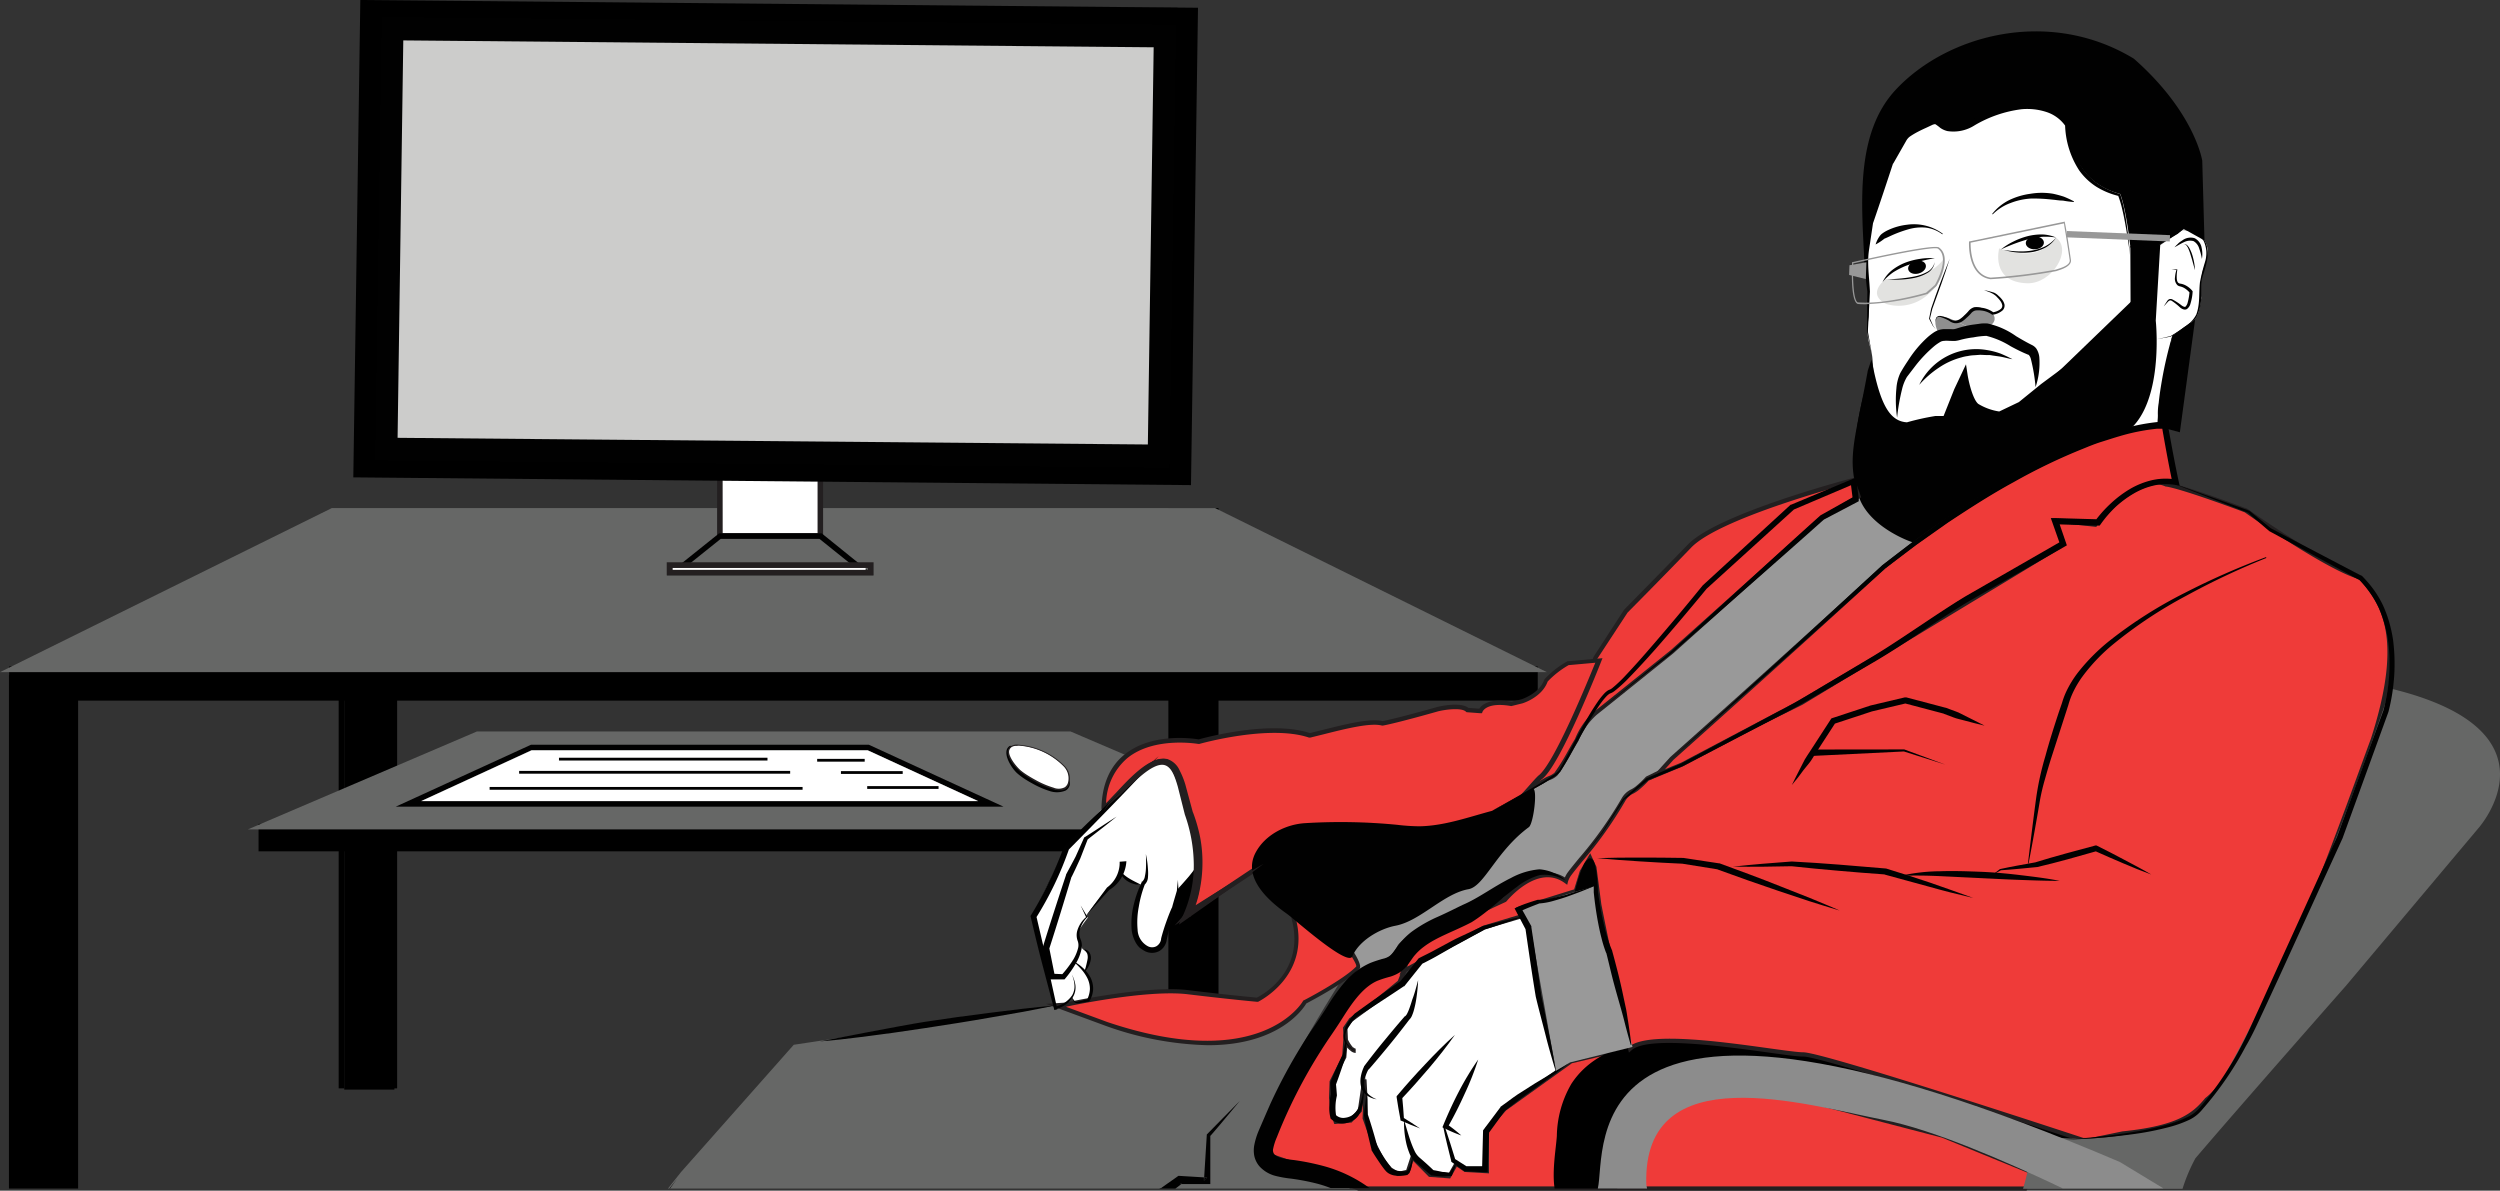 <svg xmlns="http://www.w3.org/2000/svg" viewBox="0 0 438.71 208.94"><rect x="0" y="0" width="438.71" height="208.94" fill="#333333" stroke="none"/><defs><style>.cls-1{fill:#010101;}.cls-2{fill:#fff;}.cls-3{fill:#666766;}.cls-4{fill:#231f20;}.cls-5{fill:#ef3b39;}.cls-6{fill:#cccccb;}.cls-7{fill:#8f8f8f;}.cls-8{fill:#999;}.cls-9{fill:#989898;}.cls-10{fill:#e2e2e0;}.cls-11{fill:none;}.cls-12{fill:#8c8c8c;}</style></defs><title>leo-illustration</title><g id="Layer_2" data-name="Layer 2"><g id="Layer_1-2" data-name="Layer 1"><polygon class="cls-1" points="386.09 49.52 379.24 49.52 378.65 74.82 382.53 75.86 386.09 49.52"/><polygon class="cls-2" points="93.29 131.67 73.9 140.59 171.65 140.59 152.26 131.67 93.29 131.67"/><rect x="205.03" y="89.16" width="8.8" height="88.03"/><rect x="59.43" y="90.91" width="0.98" height="100.08"/><path class="cls-2" d="M267,160.85,259.82,163l-10.52,6-3.15,3.6L239,177.51s-4,2.39-2.83,5.17a9.41,9.41,0,0,1-.15,2.73l-1.89,4.69v3.73s-.26,2.56.64,2.73a4.62,4.62,0,0,0,2-.19l1.74-1.67a53.85,53.85,0,0,0,1.17-5.76c.11,7.11.18,7.46.18,7.46l1.76,5L243,204a4.74,4.74,0,0,0,1.45,1.37,5.22,5.22,0,0,0,1.35.38,5.78,5.78,0,0,0,1.16-.21c.17-.42.94-2.69.94-2.69l3.58,3,3,.11,1.14-2,2,1.09,2.76-.16.21-6.72,3-3.8,9.5-6.48L270,175.1l-1.85-12.62Z"/><rect x="68.71" y="90.91" width="0.98" height="100.08"/><rect x="60.41" y="119.96" width="8.8" height="71.25"/><rect x="45.86" y="145.06" width="179.73" height="3.85"/><path d="M226.08,149.4H45.37v-4.82h180.7Zm-179.73-1H225.1v-2.87H46.35Z"/><polygon class="cls-3" points="45.86 145.06 225.59 145.06 187.76 128.84 83.69 128.84 45.86 145.06"/><path class="cls-3" d="M228,145.55H43.49l40.2-17.19H187.86Zm-179.73-1h175l-35.55-15.24H83.79Z"/><path class="cls-1" d="M176.11,141.56H69.44l23.74-10.87h59.29Zm-102.21-1h97.75l-19.39-8.92h-59Z"/><path class="cls-1" d="M180,136.81c.38.24.78.47,1.18.69a15.72,15.72,0,0,0,3.22,1.38,4,4,0,0,0,2.6-.15,1.54,1.54,0,0,0,.71-.93c.21-1-.7-2.1-1.5-2.91a12.46,12.46,0,0,0-7.93-3.63c-.46,0-.81-.57-1.16-.31-1.45,1.08.48,4,1.44,4.8A12,12,0,0,0,180,136.81Z"/><path class="cls-2" d="M180.48,136.33c.38.24.78.47,1.18.69a15.72,15.72,0,0,0,3.22,1.38,2.53,2.53,0,0,0,2.05-.1,1.59,1.59,0,0,0,.63-1,3.1,3.1,0,0,0-.87-2.87,12.46,12.46,0,0,0-7.93-3.63,2,2,0,0,0-1.3.22c-1.45,1.08.62,3.43,1.58,4.26A12,12,0,0,0,180.48,136.33Z"/><path class="cls-4" d="M185.94,138.69a4,4,0,0,1-1.1-.17,15.71,15.71,0,0,1-3.24-1.39c-.45-.24-.83-.47-1.18-.69a12.1,12.1,0,0,1-1.46-1.07c-.75-.65-2.17-2.21-2.12-3.43a1.28,1.28,0,0,1,.55-1,2.07,2.07,0,0,1,1.38-.25,12.54,12.54,0,0,1,8,3.67,3.2,3.2,0,0,1,.91,3,1.71,1.71,0,0,1-.68,1.09A1.85,1.85,0,0,1,185.94,138.69Zm-7.54-7.8a1.45,1.45,0,0,0-.87.21,1,1,0,0,0-.45.83c0,1,1.2,2.51,2,3.24a11.88,11.88,0,0,0,1.43,1c.35.22.73.44,1.17.68a15.48,15.48,0,0,0,3.19,1.37,2.34,2.34,0,0,0,2-.08,1.47,1.47,0,0,0,.58-.94,3,3,0,0,0-.84-2.76,12.3,12.3,0,0,0-7.85-3.6Z"/><rect x="2.09" y="117.46" width="267.28" height="5"/><path d="M269.85,122.95H1.6v-6H269.85ZM2.58,122h266.3v-4H2.58Z"/><polygon class="cls-3" points="2.09 117.46 269.36 117.46 213.11 89.65 58.34 89.65 2.09 117.46"/><path class="cls-3" d="M271.45,117.95H0L58.23,89.16h155l.1.05ZM4.18,117h263.1L213,90.13H58.46Z"/><path class="cls-5" d="M356.74,205.78l-15.82-6.48-57.3-14.94-7.92,1.88-11.63,8.33-3.14,3.56,0,7.39-3.77-.22-1.61-1.1-1.25,2.21-3.35-.25-3.09-3.11-.82,2.54-1.72.39-1.33-.78-1.5-1.8-1.51-3-1.47-4.18.1-3.2-.16-3.61-.8,5.48-1.68,1.7-2.56.22-.48-1.37-.34-2.81.06-2.78,2.25-4.49.17-2.57a7.12,7.12,0,0,0,1.06,1.21,6.31,6.31,0,0,1-1-1.54l-.08-2.07,1-1.44,4.51-3.29,4.11-3.36,1.6-4-6.57,2.74-11.27,12.49-7.67,18.78,7.94,2.74,8.82,3.45H355.4Z"/><path class="cls-4" d="M355.63,208.94l-117.25,0-8.82-3.45-8.3-2.87.15-.36,7.74-18.9,11.41-12.59,7.39-3.08-2,4.94L241.78,176l-4.47,3.26-.85,1.29.08,1.88a5.77,5.77,0,0,0,.89,1.37l-.5.54a5.82,5.82,0,0,1-.52-.51l-.15,1.76L234,190l-.06,2.7.33,2.76.37,1,2.14-.18,1.5-1.52.78-5.36.74,0L240,193l-.1,3.16,1.45,4.11,1.49,3,1.41,1.68,1.15.67,1.37-.31.95-2.92,3.41,3.44,3,.22,1.33-2.36,1.86,1.27,3.28.19,0-7.13.09-.11,3.14-3.56,11.82-8.44,8-1.9.09,0L341,198.94l16.23,6.64Zm-117-.74H355.17l1.07-2.23-15.46-6.33-57.17-14.9-7.76,1.84-11.56,8.29-3,3.4,0,7.64-4.27-.25-1.37-.93-1.17,2.07-3.72-.28-2.76-2.78-.7,2.17-2.07.47-1.55-.93-1.49-1.8-1.56-3.07-1.52-4.29.09-2.79-.23,1.57L237.17,197H237l-2.85.25-.58-1.64-.35-2.89.1-3,2.21-4.42.22-3.22-.07-1.76,1.11-1.64,4.51-3.29,4-3.28,1.24-3.07-5.68,2.37-11.17,12.38-7.5,18.36,7.57,2.62Z"/><path class="cls-5" d="M237.86,184.4a1.44,1.44,0,0,1-.69-.38A1,1,0,0,0,237.86,184.4Z"/><path class="cls-4" d="M237.84,184.77a1.41,1.41,0,0,1-.94-.49l.5-.55a1.15,1.15,0,0,0,.5.3l0,.74Z"/><rect class="cls-1" x="65.67" y="1.37" width="140.93" height="82.23"/><polygon class="cls-6" points="200.94 77.54 70.26 76.35 71.27 7.58 201.95 8.78 200.94 77.54"/><path class="cls-6" d="M201.43,78,69.77,76.83l1-69.74L202.45,8.3ZM70.76,75.86l129.71,1.19,1-67.79L71.75,8.08Z"/><rect class="cls-2" x="126.33" y="82.43" width="17.62" height="11.64"/><path class="cls-4" d="M144.44,94.56h-18.6V81.95h18.6Zm-17.62-1h16.65V82.92H126.81Z"/><polygon class="cls-2" points="93.29 131.67 73.9 140.59 171.65 140.59 152.26 131.67 93.29 131.67"/><path class="cls-2" d="M329.38,77s-.63-13.31-.85-14.55c-.41-2.37-1.19-3.25-.6-6.85a44.91,44.91,0,0,0-.21-6.51S327,40.24,330,33.78c3.1-8,3.68-9.59,4.27-10,2.22-1.17,4.93-2.52,4.93-2.52s2.18,1.27,3,1.19c2.14.1,8-2.29,8.45-3,4.22-1,8.88-2.88,12.12,1.12,1.09,4.09,1.89,8.68,4.23,9.66,2.6,2.55,5.85,3.39,6.46,4.8s2.46,18.34-1.17,22.65c-4.62,5.3-12,12.87-12,12.87s-5.42,8.68-10.84,8.5S329.49,79.23,329.38,77Z"/><path class="cls-1" d="M153.3,100.95H117l9.19-7.36h18Zm-33.56-1h30.78l-6.75-5.41H126.5Z"/><rect class="cls-1" x="85.92" y="138.1" width="54.92" height="0.49"/><rect class="cls-1" x="91.1" y="135.28" width="47.56" height="0.49"/><rect class="cls-1" x="98.09" y="132.97" width="36.59" height="0.49"/><rect class="cls-1" x="152.18" y="137.95" width="12.52" height="0.49"/><rect class="cls-1" x="147.57" y="135.32" width="10.84" height="0.49"/><path class="cls-2" d="M377.71,43.93l5.52-3.71c1,.29,3.61.55,4.19,3.52a12,12,0,0,1-.84,3.68,12.81,12.81,0,0,0-.3,4.86c-.25,1.8-.52,3.83-2.07,4.47-1.18.86-2.73,2-3,2.11-.47,2.34-3,14.68-2.57,16a56.3,56.3,0,0,1-7,1Z"/><rect class="cls-1" x="143.4" y="133.17" width="8.34" height="0.49"/><rect class="cls-2" x="118.03" y="99.16" width="33.88" height="1.3"/><path class="cls-4" d="M153.3,100.95H117V98.67H153.3ZM118,100h34.3v-.33H118Z"/><path class="cls-2" d="M204.53,133.6a4.11,4.11,0,0,0-2.81.66l-4,3.31-4.08,4.12-6.59,7.11L181.3,160.7l4,16.34s2.68-1,2.81-2.11c.26.67.64,1.72,2.82.39.44-.84,1.58-2.19-.61-4.86.68-1.53,1.47-3.15-.42-4-.19-.61-1.41-2.68-.39-3.49.53-.82,1.39-1.94,1.39-1.94l-.31-.32s3.89-5.36,5.36-6.21c.81-1,.62-1.49.62-1.49s1.7,2.06,3.68,2.26c-.58,1.13-2.6,7.91-.16,10.59a3.64,3.64,0,0,0,2.54.89,1.2,1.2,0,0,0,1.15-.49c.37-.61,1.74-5.74,1.74-5.74a11.91,11.91,0,0,0,1.11-4.46c.86-.48,3.54-3.46,3.71-4.32a39,39,0,0,0-.7-4.93c-.38-1.55-2.24-8.13-2.24-8.13S205.86,133.24,204.53,133.6Z"/><path class="cls-3" d="M221.38,204c-5.14-2.16,14-32,14-32s-3.69,2.86-15.69,8.49c-8.84,7.14-34.4-4.07-34.4-4.07l-46,6.92L119.49,205.7l-2.27,2.87h119.7C231.7,205.88,226,205,221.38,204Z"/><path class="cls-7" d="M343.57,56.53c1.45-.9,2.71-4.47,6.32-1.21.94,2.08-3.07,2.69-3.07,2.69"/><path d="M295.09,192.88c7.27-3.26,15.49-1.73,23.15-1.4,7.25.31,14.87,1.12,21.8,3.37l25.39,8.2-1.1-3.44a298.67,298.67,0,0,0-37.44-12.38,144,144,0,0,0-26.46-4.77c-8.42-.57-19.5-.19-24.67,7.72a18.75,18.75,0,0,0-2.56,9.16c-.13,2.1-.87,6.1-.39,9.23h11C285.39,201.94,288.65,195.77,295.09,192.88Z"/><path class="cls-7" d="M346.82,58l-6.69.37s-2.45-4.83,3.44-1.84"/><path class="cls-8" d="M235.75,169s7.06-12.49,21-14.17c8.69-8.81,11.66-14.2,11.66-14.2l.51-2.21a11.79,11.79,0,0,0,4.67-3.28c1.87-2.3,4.09-9.15,6.39-9.93,2.06-1.65,40.41-35,40.41-35l6.93-3.92s6.9,8,11.6,7c-4.64,3.19-20.57,17.32-20.57,17.32L290.79,136l-1.95.75-4.12,3.65-3.4,5.58-1.79,2.24-3,3.74s-2,2.42-1.76,2.88A10,10,0,0,0,269,152.9c-1.46.15-13.38,6.7-13.38,6.7s-9.91,4.78-10.42,6.49c-.87,1.53-1.95,2.27-2.55,2.3-1,.12-5.6,3.06-5.6,3.06Z"/><path class="cls-5" d="M248,165.37l16.06-7.45s5.59-7,10.72-3.29a4,4,0,0,1,.65-1.3c1.88-2.51,6.78-7.93,9.43-13,.62-1.17,1.61-1.37,2.31-1.93a15.66,15.66,0,0,0,1.88-1.77l27.06-13.33L361.45,95.9l-1.36-4.68,7.59.84s5.63-10,12.54-7c3,.46,13.87,4.55,13.87,4.55s14.32,10.13,20.18,11.82c3.28,4,8.27,9.47,2.12,28.43-5.91,16-20,56.11-29.14,63.17-2.24,2.71-4.91,4.93-14.74,6l-5.65,1.16-1.33,0s-45.64-15.07-49.06-15-26.39-4.62-30.44-1c-3.38-15-5.42-25.34-5.42-25.34l-.85-6.5-.76-1.65L277.55,153l-1.06,3.42-10,3.12.35,1.37-6.4,1.92-14.19,7.66Z"/><path class="cls-4" d="M366.94,200.46l-1.52-.05c-15.73-5.19-46.13-15-48.92-15h-.1c-1,0-3.13-.3-6.08-.71-7.93-1.1-21.2-2.94-24-.4l-.47.42-.14-.61c-3.34-14.85-5.4-25.25-5.43-25.35l-.85-6.47-.44-1-1.08,1.82-1.08,3.52-9.85,3.07.35,1.37-6.74,2-15,8.08,2.12-6.13.14-.07,16-7.41c.61-.71,5.82-6.61,10.76-3.56a4.69,4.69,0,0,1,.55-.95c.47-.63,1.13-1.44,1.9-2.38a69.28,69.28,0,0,0,7.5-10.53,3.88,3.88,0,0,1,1.75-1.63,5.22,5.22,0,0,0,.66-.42,15.57,15.57,0,0,0,1.83-1.73l.12-.09L316,123,361,95.73l-1.43-4.94,7.9.87c.89-1.45,6.29-9.76,12.83-7,3.07.49,13.46,4.4,13.9,4.56l.08,0c.14.1,14.33,10.12,20.06,11.76l.11,0,.29.36c3.39,4.13,8,9.78,2,28.51l-1.54,4.21c-6.71,18.37-19.19,52.56-27.72,59.14-2.18,2.66-4.85,5-14.93,6Zm-1.34-.77,1.28,0,5.56-1.15c9.83-1,12.4-3.24,14.53-5.83,8.42-6.5,20.86-40.56,27.54-58.86.56-1.53,1.07-2.94,1.54-4.2,5.94-18.33,1.45-23.8-1.84-27.8l-.15-.18C408.23,100,394.9,90.6,393.91,89.9c-.76-.29-10.92-4.08-13.76-4.51l-.09,0c-6.53-2.81-12,6.78-12.07,6.87l-.12.21-7.28-.8,1.28,4.42-.24.14-45.32,27.44L289.3,137a16.76,16.76,0,0,1-1.88,1.76,5.78,5.78,0,0,1-.76.48,3.17,3.17,0,0,0-1.46,1.33,70,70,0,0,1-7.58,10.65c-.76.93-1.41,1.73-1.88,2.36a3.54,3.54,0,0,0-.59,1.16l-.13.53-.44-.32c-4.79-3.47-10.16,3.16-10.21,3.22l-.13.1-15.91,7.38-1.4,4,13.36-7.21,6.13-1.84-.35-1.36,10.16-3.17,1-3.23,1.83-3.11,1.09,2.39.85,6.5c0,.08,2,10.21,5.29,24.77,3.8-2.26,16-.56,24.16.57,2.89.4,5.18.71,6,.7h0C320.07,184.68,363.11,198.87,365.6,199.69Z"/><path class="cls-5" d="M187.09,176.31s14.07-3.07,21.39-2.17,12.11,1.32,12.11,1.32,9.09-4.29,6.39-14.32c.59-4,3-3.17,3-3.17s9.15,10.57,8.31,11.88c-2.21,2.34-9.31,6-9.31,6s-7.19,13.11-34.74,3.84l-8.9-3.28Z"/><path class="cls-4" d="M212,183.42a56.47,56.47,0,0,1-17.89-3.37l-10.55-3.89,3.5-.23c.88-.19,14.28-3.06,21.49-2.17,6.65.81,11.26,1.24,12,1.31,1-.49,8.58-4.65,6.1-13.84l0-.07v-.08c.24-1.65.8-2.74,1.66-3.26a2.23,2.23,0,0,1,1.8-.21l.09,0,.06.07c2.81,3.24,9.24,10.93,8.34,12.32-2.16,2.28-8.46,5.62-9.36,6.09C228.65,177.09,224.4,183.42,212,183.42Zm-24.92-6.74,7.27,2.68c26.94,9.07,34.22-3.54,34.29-3.67l.05-.1.1-.05c.07,0,7.07-3.68,9.21-5.94.21-.8-4.09-6.49-8.25-11.3a1.54,1.54,0,0,0-1.09.18,3.64,3.64,0,0,0-1.28,2.65c2.68,10.15-6.52,14.62-6.61,14.67l-.09,0h-.1s-4.88-.44-12.13-1.32-21.13,2.14-21.27,2.16Z"/><path class="cls-1" d="M335.56,94.08s-16.25-2.1-7.27-28.93c1.29,5.92,2.94,9.3,6.4,9.4a43.67,43.67,0,0,1,5-1.11l1.73.05,2-5.08,1.28-2.63s.66,4.43,2.1,5.54a10.91,10.91,0,0,0,4.09,1.46L354.57,71l4-3.22,15.83-15.27.27-8.81,3.47.11-.38,12.41s1.68,16.23-6.13,19.85a118.66,118.66,0,0,0-16,6.76C352.1,84.77,335.56,94.08,335.56,94.08Z"/><path class="cls-1" d="M335.87,95.17l-.18,0c-.2,0-7.66-2.58-9.49-8-2.27-6.76-.61-10.05,1.57-22.14l.64-1.92.43,2c1.37,6.31,3,8.83,5.8,9a43.41,43.41,0,0,1,5-1.11l1.43,0,1.88-4.72L345,63.93l.27,1.77c.25,1.63,1,4.47,1.89,5.18a10,10,0,0,0,3.67,1.33l3.45-1.65,3.92-3.18,15.69-11.63-.05-12.57,5.25-.28-.79,13.37c.07.6,1.62,16.59-6.46,20.34a119,119,0,0,0-16,6.74C352.41,85.24,336.19,95,336,95.07Zm-7.65-27.94c-2.84,9.36-2.78,16.5.19,21.24a11.13,11.13,0,0,0,7.05,5c1.77-1,16.6-9.33,19.84-11.12a119.62,119.62,0,0,1,16.11-6.8c7.32-3.39,5.78-19.11,5.77-19.27l.37-11.93-2.36-.07L375,56.23l-16,12-4.12,3.32L351,73.36l-.17,0a11.34,11.34,0,0,1-4.34-1.56c-1-.79-1.65-2.79-2-4.26l-.56,1.14-2.15,5.4L339.66,74s-1.35.18-4.82,1.1l-.08,0h-.08C331,75,329.31,71.45,328.21,67.23Z"/><path class="cls-5" d="M325.18,84.27s-23.43,6.08-28.67,11.53-11.17,11.41-11.17,11.41L280,115.32l-3.8,9.63L272,132.84l-3.49,4.83-7.23,5,1.92-1.12c1.77-1,4.65-2.7,8.13-4.7.43-.25,1.46-.57,1.76-1,1.58-2.19,2.29-3.78,3.62-6a12.61,12.61,0,0,1,3.28-4.7l4.31-3.45,9.09-7.3L319.56,91l6.64-3.86Z"/><path class="cls-4" d="M261.46,143l-.4-.62,7.18-4.95,3.45-4.78,4.19-7.84,3.79-9.59L285,107c.11-.12,6-6.08,11.21-11.46s27.88-11.38,28.84-11.63l.33-.08,1.23,3.44-6.9,4-26.12,23.42-9.1,7.31-4.31,3.45A12.22,12.22,0,0,0,277,130c-.48.79-.87,1.48-1.24,2.14a37.69,37.69,0,0,1-2.41,3.88,3.49,3.49,0,0,1-1.37.85,5.13,5.13,0,0,0-.51.24c-3.48,2-6.36,3.67-8.13,4.7Zm63.49-58.26c-2.85.76-23.39,6.38-28.17,11.35-5.19,5.39-11.11,11.35-11.17,11.41l-5.28,8.06-3.77,9.56L272.32,133l-3.47,4.82,2.29-1.32c.15-.08.35-.18.58-.28a3.4,3.4,0,0,0,1.06-.61,36.49,36.49,0,0,0,2.37-3.81c.38-.67.77-1.37,1.24-2.13a12.79,12.79,0,0,1,3.37-4.8l4.31-3.45,9.09-7.3L319.32,90.7l6.43-3.75Z"/><path class="cls-5" d="M378.53,74.64s-17.65.85-47.95,24.86c-19.69,18-37.2,33.6-37.2,33.6l-2.6,2.86,4.37-1.81,20.26-10.69,15.51-9.13,12.88-8.51,18.25-10.45-1.38-3.95,7.5.23s5.87-8.33,13.64-7c-.79-3.63-1.89-10-1.89-10Z"/><path class="cls-4" d="M289.41,136.93l3.7-4.08c.2-.18,17.76-15.82,37.23-33.63,30.05-23.82,48-24.94,48.18-25l1.73.05.05.3c0,.06,1.11,6.38,1.89,10l.12.53-.54-.09a9.52,9.52,0,0,0-1.62-.14c-6.65,0-11.6,6.9-11.65,7l-.12.16-7.17-.22,1.31,3.73-.27.15L344,106.14l-12.86,8.5-15.53,9.14-20.28,10.7ZM378.54,75c-.57,0-18.25,1.42-47.72,24.77-19.45,17.8-37,33.44-37.18,33.59L292.17,135l2.85-1.17,20.23-10.68,15.5-9.13,12.87-8.51,18-10.31L360.16,91l7.85.24c.88-1.18,6.23-7.95,13.35-7.05-.67-3.18-1.52-7.95-1.73-9.17Z"/><polygon class="cls-8" points="280.04 155.41 266.49 159.51 268.65 163.12 273.06 188.09 275.54 186.43 286.48 183.72 281.11 163.7 280.04 155.41"/><path class="cls-1" d="M276.38,156.45s1.29-5.75,2.7-5.71a9.48,9.48,0,0,1,1,4.51c-.14.41-3.66,1.19-3.66,1.19"/><path class="cls-5" d="M220.68,152.21l-12.38,8.3s3.84-4.29,1.06-14.89-3.66-12.09-5.37-12.09c-3.67,0-8.61,7.07-10.34,8.16.45-14.54,16.69-11.57,16.69-11.57s12.33-3.52,19.47-1.1c4.44-1.06,10.2-2.79,12.79-2.11,2.72-.52,9.69-2.5,9.69-2.5s4-1,5.2.16l2.3.17s.67-2.08,5.45-1.23l1.82-.44s3.34-1,4.22-3.68a15.93,15.93,0,0,1,3.9-3l5.36-.47s-7.19,18.3-10.29,20.51c-2.79,2.62-6.71,9.81-18.63,9.54C244.22,145.6,223,142.8,220.68,152.21Z"/><path class="cls-4" d="M206.13,162.41l1.89-2.14s3.66-4.31,1-14.55-3.54-11.81-5-11.81h0c-2.39,0-5.46,3.32-7.7,5.73a16.94,16.94,0,0,1-2.44,2.37l-.59.37,0-.7c.13-4.09,1.49-7.22,4.07-9.29,4.79-3.86,12-2.8,13-2.64,1.17-.33,12.55-3.4,19.5-1.11l2.23-.55c4.07-1,8.27-2.09,10.55-1.55,2.73-.53,9.51-2.46,9.58-2.48.44-.11,4.08-.94,5.45.16l1.93.14c.38-.6,1.65-1.9,5.65-1.22l1.74-.42s3.15-1,4-3.43l.09-.14a16.19,16.19,0,0,1,4-3.12l.13,0,6-.53-.22.56c-.29.75-7.26,18.43-10.42,20.68-.41.39-.89.94-1.45,1.56-2.67,3-7.09,8-16.75,8.05h-.65c-.91,0-2-.12-3.28-.2-8.86-.61-25.36-1.76-27.3,6.21l0,.14-.12.08ZM204,133.16c2,0,2.86,1.48,5.71,12.36,1.91,7.31.74,11.67-.23,13.74L220.35,152c2.24-8.42,19-7.26,28-6.63,1.25.09,2.35.16,3.25.2h.65c9.3,0,13.43-4.68,16.17-7.8.57-.64,1.06-1.2,1.53-1.65,2.71-1.94,8.74-16.75,10-19.82l-4.68.42a16.06,16.06,0,0,0-3.68,2.88c-1,2.76-4.3,3.79-4.44,3.83l-1.91.47h-.08c-4.36-.76-5,1-5,1l-.1.26h-.28l-2.43-.18-.1-.09c-.74-.72-3.37-.42-4.86-.07-.27.08-7,2-9.71,2.51h-.08l-.08,0c-2-.55-6.41.56-10.26,1.53l-2.34.58-.1,0-.1,0c-6.94-2.36-19.12,1.07-19.25,1.11l-.08,0h-.09c-.08,0-7.72-1.36-12.46,2.48a10.73,10.73,0,0,0-3.74,7.91c.46-.44,1-1.06,1.68-1.75,2.33-2.51,5.53-6,8.24-6Z"/><path class="cls-1" d="M336.79,67.54a11.1,11.1,0,0,1,11.95-6.1,13.07,13.07,0,0,1,2.3.6c.73.3,1.44.64,2.12,1-.78-.13-1.51-.36-2.27-.48l-1.13-.16-.56-.09-.56,0-1.12-.05-1.11.08a6.39,6.39,0,0,0-1.1.14,6.8,6.8,0,0,0-1.08.23,12.87,12.87,0,0,0-4,1.82A17.27,17.27,0,0,0,336.79,67.54Z"/><path class="cls-1" d="M357.21,67.94a30.64,30.64,0,0,0-.82-4.92,1.77,1.77,0,0,0-.4-.77c-.09,0,.08.07-.23-.07l-.61-.26c-.8-.36-1.58-.76-2.33-1.17a14.58,14.58,0,0,0-4.25-1.81,14.45,14.45,0,0,0-2.25.26,16.09,16.09,0,0,0-2.37.46,5.35,5.35,0,0,1-.78.16,5.81,5.81,0,0,1-.78,0c-.48,0-.88-.06-1.18,0a1.39,1.39,0,0,0-.73.19,8.63,8.63,0,0,0-.94.64,22.89,22.89,0,0,0-3.37,3.49l-1.53,2a7.61,7.61,0,0,0-.86,2.16,35.32,35.32,0,0,0-.87,5,21.49,21.49,0,0,1-.12-5.16,7.69,7.69,0,0,1,.68-2.67c.46-.82.89-1.49,1.38-2.22a19.85,19.85,0,0,1,3.41-4.07,10.66,10.66,0,0,1,1.12-.86,3.5,3.5,0,0,1,1.67-.56c.55,0,1,0,1.36,0a3.66,3.66,0,0,0,.49,0,3.13,3.13,0,0,0,.46-.11A18.45,18.45,0,0,1,346,57l1.27-.17a6.09,6.09,0,0,1,1.53-.06,13.73,13.73,0,0,1,5,2.23c.72.43,1.44.85,2.16,1.23l.54.28a2.17,2.17,0,0,1,.82.63,3.38,3.38,0,0,1,.55,1.56A13.5,13.5,0,0,1,357.21,67.94Z"/><path class="cls-1" d="M329.14,42.9a4.9,4.9,0,0,1,.77-1.54,2.13,2.13,0,0,1,.34-.34l.22-.16.17-.11a6.18,6.18,0,0,1,.75-.4,10.57,10.57,0,0,1,3.24-.91,8.53,8.53,0,0,1,6.3,1.58l-.08.1a6.06,6.06,0,0,0-2.94-1.18,8.25,8.25,0,0,0-3.13.33,21.34,21.34,0,0,0-2.93,1.09l-.71.33-.32.14c-.09,0-.18.11-.29.17A8.84,8.84,0,0,1,329.14,42.9Z"/><path class="cls-1" d="M342.15,45.4c-.93,3-2,5.89-3.06,8.79h0l-.42,1.72v-.05l.55,1.27h0l.46.64-.51-.6h0l-.64-1.23v-.05l.35-1.73h0C339.88,51.18,341,48.27,342.15,45.4Z"/><path class="cls-1" d="M348.17,50.91a13.77,13.77,0,0,1,1.76.45,2.58,2.58,0,0,1,.76.54,4.67,4.67,0,0,1,.64.67,2.2,2.2,0,0,1,.43.88,1.2,1.2,0,0,1-.32,1,3.26,3.26,0,0,1-1.76.78l-.09,0-.09-.07a3.87,3.87,0,0,0-1.86-.67,3.41,3.41,0,0,0-1,0,1.44,1.44,0,0,0-.75.5,7,7,0,0,1-.78.77,4.8,4.8,0,0,1-.87.7,2.18,2.18,0,0,1-1.14.26,2,2,0,0,1-1.07-.44l0,0a8.18,8.18,0,0,0-1.46-.63.65.65,0,0,0-.68.14,1.29,1.29,0,0,0-.21.74,1.25,1.25,0,0,1,.12-.81.8.8,0,0,1,.8-.26,6.21,6.21,0,0,1,1.56.52h0a1.57,1.57,0,0,0,1.79,0,4.55,4.55,0,0,0,.77-.65,6.51,6.51,0,0,0,.73-.75,2,2,0,0,1,1-.67A3.49,3.49,0,0,1,347.7,54a4.39,4.39,0,0,1,2.1.81l-.18,0a2.85,2.85,0,0,0,1.5-.6.75.75,0,0,0,.25-.62,1.85,1.85,0,0,0-.31-.73,4.36,4.36,0,0,0-.56-.66,2.77,2.77,0,0,0-.65-.56C349.32,51.3,348.73,51.13,348.17,50.91Z"/><path class="cls-1" d="M349.59,37.55a8.86,8.86,0,0,1,3-2.44A12.48,12.48,0,0,1,356.34,34a11.92,11.92,0,0,1,3.94,0,18.79,18.79,0,0,1,1.89.51,15.86,15.86,0,0,1,1.77.83l0,.11A16.53,16.53,0,0,1,362,35.2c-.63,0-1.25-.12-1.87-.17a29,29,0,0,0-3.69-.19,11.76,11.76,0,0,0-3.61.78,8.55,8.55,0,0,0-3.14,2Z"/><path class="cls-1" d="M386.85,42.2l-.39-14s-1.28-8.46-12-17.9c-14.81-9-32.72-4.27-41.79,5.45-7.14,7.65-6,20-5.5,30.13a6.91,6.91,0,0,0,.33,1.56h.13a17.62,17.62,0,0,1,0-3.56q.33-2.46.66-4.91l2.1-6.45,1.33-4.07L333.65,25a4.14,4.14,0,0,1,1.19-1.59,25.46,25.46,0,0,1,4-2.08,1.59,1.59,0,0,1,.64-.18c.49,0,.85.42,1.24.71a3.93,3.93,0,0,0,3.28.49A14.4,14.4,0,0,0,347.13,21a21.59,21.59,0,0,1,6.94-2.39c3.24-.44,7.08.2,9,3.13.2,3.31,1,10.15,9,12.3.91,2.38,1.54,7.21,1.79,9.42l4.95-.44,3.37-2,1-.87Z"/><path class="cls-1" d="M328.53,62.41l-.91-4.25h0l.07-7v0a51.32,51.32,0,0,1-.47-6.17c0-1.06.21-2.07.31-3.09l.37-3.05V38.8c1.09-3.52,2.21-7,3.35-10.54v0l0,0,2.25-4a3.43,3.43,0,0,1,.85-1,12,12,0,0,1,1-.66c.68-.4,1.39-.75,2.09-1.07l1-.48a2.67,2.67,0,0,1,.67-.23,1.48,1.48,0,0,1,.88.13,7.48,7.48,0,0,1,1,.72,2.58,2.58,0,0,0,.86.38,5.93,5.93,0,0,0,4-.89,22.43,22.43,0,0,1,8.85-2.95,11.86,11.86,0,0,1,4.73.55,7.22,7.22,0,0,1,3.83,2.92l.07.11v.11a14.58,14.58,0,0,0,2.15,7.65,10.24,10.24,0,0,0,2.82,2.8,13.63,13.63,0,0,0,3.67,1.67l.11,0,0,.1a19,19,0,0,1,.68,2.63c.18.88.32,1.77.45,2.66.26,1.78.44,3.57.58,5.36-.22-1.78-.5-3.56-.81-5.32-.16-.88-.33-1.76-.54-2.63a18.68,18.68,0,0,0-.76-2.55l.14.13a13.38,13.38,0,0,1-3.88-1.59,10.88,10.88,0,0,1-3.07-2.9,15.35,15.35,0,0,1-2.48-8l.07.22a6.52,6.52,0,0,0-3.39-2.49,10.89,10.89,0,0,0-4.34-.47A21.44,21.44,0,0,0,346.5,22a6.85,6.85,0,0,1-4.77,1,3.69,3.69,0,0,1-1.23-.55,9.28,9.28,0,0,0-.85-.64.38.38,0,0,0-.24,0,1.76,1.76,0,0,0-.41.15l-1,.47c-.69.31-1.37.64-2,1-.31.18-.65.39-.91.58a2.4,2.4,0,0,0-.6.73l-2.28,4,0-.09c-1.15,3.5-2.31,7-3.51,10.48l0-.07-.45,3c-.13,1-.34,2-.39,3-.11,2,.19,4,.28,6.11v0h0l-.36,7v0Z"/><path class="cls-1" d="M381.09,47.28l.9,0h.09l0,.1a7,7,0,0,0-.1,1.31c0,.42.1.89.37,1a.61.61,0,0,0,.22.08,2.46,2.46,0,0,1,.36.07,3,3,0,0,1,.67.27,3.72,3.72,0,0,1,1.11.92l.06.08v.11a8.6,8.6,0,0,1-.36,2,1.76,1.76,0,0,1-.62,1,.69.69,0,0,1-.37.11,1,1,0,0,1-.32-.06,1.92,1.92,0,0,1-.49-.28,11.26,11.26,0,0,0-1.52-1.21c-.28-.15-.5,0-.72.25s-.44.5-.67.74c.17-.28.35-.56.54-.84a1.05,1.05,0,0,1,.37-.4.69.69,0,0,1,.58,0,10.52,10.52,0,0,1,1.69,1.1c.25.17.56.29.64.18a1.51,1.51,0,0,0,.38-.71,10.06,10.06,0,0,0,.33-1.89l.05.18a3.68,3.68,0,0,0-.92-.81,2.56,2.56,0,0,0-.56-.26l-.29-.08a1,1,0,0,1-.39-.18,1.6,1.6,0,0,1-.44-1.4,5.28,5.28,0,0,1,.27-1.34l.07.09Z"/><path class="cls-1" d="M385.19,47.4c-.26-.83-.45-1.67-.72-2.49a9.32,9.32,0,0,0-.42-1.2,2.42,2.42,0,0,0-.3-.55.56.56,0,0,0-.52-.28.63.63,0,0,1,.62.19,2.49,2.49,0,0,1,.39.54,7,7,0,0,1,.5,1.22A11.21,11.21,0,0,1,385.19,47.4Z"/><path class="cls-1" d="M386.4,45.44a10.38,10.38,0,0,0-.48-1.84,2.16,2.16,0,0,0-1-1.29,2.32,2.32,0,0,0-1.65.18c-.57.25-1.1.6-1.68.91.21-.25.45-.47.68-.7s.53-.39.8-.59a2.41,2.41,0,0,1,2.05-.31,2.31,2.31,0,0,1,1.23,1.67A5,5,0,0,1,386.4,45.44Z"/><rect class="cls-9" x="371.14" y="32.4" width="1.11" height="18.12" transform="translate(315.45 411.2) rotate(-87.71)"/><path class="cls-10" d="M331.13,53.38a7.69,7.69,0,0,0,7.4-1.88,7,7,0,0,0,2.58-6.13c-.37.66-3.08,4.17-10.19,3.57C327.33,52,331.13,53.38,331.13,53.38Z"/><path class="cls-10" d="M355.74,49.71c4.33.13,8-5.8,5.08-8-1.37,1.17-2.9,4.32-10,1.88h0S349.23,49.51,355.74,49.71Z"/><path class="cls-2" d="M141.85,177.12"/><path class="cls-2" d="M140,202.53"/><path class="cls-1" d="M206.64,156.05c.69-.76,1.34-1.49,2-2.26.31-.38.61-.77.92-1.17s.59-.81.92-1.2a7.16,7.16,0,0,1-1.4,2.72,7.44,7.44,0,0,1-1.09,1.09A5.19,5.19,0,0,1,206.64,156.05Z"/><path class="cls-1" d="M143.89,182.75s14.48-2.83,18.32-3.42,7.67-1.13,11.52-1.6l5.78-.71c1.93-.2,3.86-.43,5.79-.6-1.9.41-3.81.75-5.71,1.13l-5.73,1c-3.82.68-7.65,1.27-11.49,1.86s-7.67,1.13-11.52,1.6S147.76,182.4,143.89,182.75Z"/><path class="cls-1" d="M377.52,153.47c-1.67-.62-3.32-1.27-5-2s-3.27-1.39-4.88-2.13l.36,0c-3.49,1-7,2-10.52,2.82h-.06c-2.11.2-4.22.43-6.35.56l.05,0c-.47.27-1,.53-1.44.78.43-.34.85-.68,1.29-1h.05c2.08-.46,4.17-.81,6.26-1.19h-.06c3.47-1.07,7-2,10.49-2.94l.19,0,.17.08c1.59.78,3.16,1.61,4.73,2.44S376,152.57,377.52,153.47Z"/><path class="cls-1" d="M361.46,154.58c-2.35,0-4.69-.09-7-.17s-4.67-.21-7-.32l-7-.34c-1.16-.05-2.33-.09-3.5-.1s-2.33,0-3.5.06a32,32,0,0,1,7-.82c2.35-.08,4.7,0,7,.09s4.68.3,7,.58S359.16,154.12,361.46,154.58Z"/><path class="cls-1" d="M346.28,157.58c-2.63-.61-5.24-1.26-7.84-2s-5.2-1.39-7.79-2.13l.11,0c-2.73-.2-5.46-.4-8.19-.65s-5.46-.48-8.18-.79h.05c-3.44.08-6.87.13-10.32.07,3.42-.38,6.85-.65,10.28-.9h.05c2.74.14,5.47.33,8.2.54s5.46.44,8.19.68h.11q3.86,1.19,7.69,2.47C341.2,155.77,343.75,156.65,346.28,157.58Z"/><path class="cls-1" d="M322.84,159.79c-1.82-.52-3.61-1.12-5.41-1.67l-5.37-1.79c-3.58-1.2-7.13-2.47-10.67-3.76l.1,0-6.24-1h.06c-2.51-.1-5-.26-7.53-.41s-5-.34-7.53-.57c2.52-.07,5-.12,7.55-.1s5,0,7.54.06h.06l6.25.95h.05l.05,0c3.54,1.29,7.08,2.6,10.59,4l5.26,2.08C319.36,158.33,321.11,159,322.84,159.79Z"/><path class="cls-1" d="M276.41,156.44c.25-1,.52-2,.85-3,.17-.49.34-1,.56-1.45a2.8,2.8,0,0,1,1-1.33.53.53,0,0,1,.56.08,1.15,1.15,0,0,1,.28.38,3.72,3.72,0,0,1,.27.77,13.22,13.22,0,0,1,.27,1.55c.12,1,.18,2.06.22,3.1v0c.24,1.77.54,3.53.94,5.27.2.87.41,1.73.67,2.58a21,21,0,0,0,.89,2.46l0,0v.05c.37,1.35.73,2.71,1.07,4.07s.65,2.73.93,4.1l.44,2.05c.13.69.22,1.39.34,2.08.22,1.39.41,2.78.58,4.17l-.11,0c-.39-1.35-.76-2.7-1.1-4.06s-.73-2.7-1.1-4-.76-2.69-1.1-4.05-.65-2.72-1-4.08l0,.09a21.55,21.55,0,0,1-.83-2.64c-.23-.88-.42-1.77-.59-2.66-.34-1.78-.59-3.57-.77-5.37v0h0c0-1,0-2-.11-3.06a12.78,12.78,0,0,0-.19-1.5,3.32,3.32,0,0,0-.2-.69c-.11-.22-.21-.34-.31-.28a2.7,2.7,0,0,0-.83,1.11c-.23.45-.43.92-.61,1.4-.37,1-.69,1.93-1,2.91Z"/><path class="cls-1" d="M279.71,155.51c-1.54.68-3.12,1.27-4.71,1.84-.8.28-1.61.52-2.43.75a11.68,11.68,0,0,1-2.58.45l.14,0c-.59.21-1.17.44-1.74.67s-1.16.48-1.67.74l.2-.66,1.81,3.24,0,.08,0,.1c.61,4,1.21,8,1.73,11.95v0c.5,2.29.93,4.6,1.4,6.9s.9,4.61,1.3,6.93c-.68-2.25-1.35-4.51-1.92-6.78s-1.2-4.54-1.74-6.83h0v0c-.66-4-1.24-8-1.81-11.93l.06.18-1.73-3.28-.24-.45.44-.21a16.5,16.5,0,0,1,1.81-.72c.6-.21,1.2-.4,1.81-.58l.07,0H270a11.2,11.2,0,0,0,2.4-.29c.81-.17,1.62-.38,2.44-.58C276.49,156.47,278.1,156,279.71,155.51Z"/><path class="cls-1" d="M397.7,97.92a129.9,129.9,0,0,0-14.07,6.64,78,78,0,0,0-12.9,8.58,32,32,0,0,0-5.28,5.56,17.26,17.26,0,0,0-1.88,3.27,14.61,14.61,0,0,0-.62,1.78l-.6,1.86-2.39,7.4q-.58,1.85-1.1,3.72a35.4,35.4,0,0,0-.88,3.71v0c-.62,3.7-1.29,7.4-2,11.09l-.11,0c.45-3.73.9-7.46,1.4-11.17v0a50,50,0,0,1,1.67-7.7c.68-2.52,1.47-5,2.28-7.47l.63-1.84a14.41,14.41,0,0,1,.7-1.89,18.3,18.3,0,0,1,2.08-3.42,34,34,0,0,1,5.56-5.6,77.36,77.36,0,0,1,13.19-8.39,130.2,130.2,0,0,1,14.28-6.29Z"/><path class="cls-1" d="M314.44,137.76c.48-1,1-2,1.51-3l.77-1.5c.27-.49.62-.93.91-1.41l3.65-5.63.11-.16.19-.06,6.68-2.2h0l6-1.42.14,0,.13,0,6.89,1.82h.05c.58.21,1.16.45,1.75.65s1.13.54,1.69.8c1.12.56,2.25,1.11,3.35,1.69-1.22-.28-2.43-.61-3.64-.93-.6-.17-1.22-.28-1.8-.51s-1.16-.44-1.75-.66l.05,0-6.89-1.82h.27l-6,1.42h0l-6.68,2.2.29-.23-3.65,5.63c-.32.46-.58,1-.92,1.4l-1.06,1.31C315.88,136,315.18,136.9,314.44,137.76Z"/><polygon class="cls-1" points="318.1 131.53 334.12 131.51 334.16 131.51 334.19 131.52 341.4 134.19 334.07 131.86 334.13 131.87 318.13 132.65 318.1 131.53"/><path class="cls-1" d="M275.54,186.43c-1.9,1.46-3.81,2.89-5.76,4.27l-2.91,2.08L264,195l.11-.11-2.9,4,.11-.31-.24,6.6,0,.53-.51,0-3.4-.16H257l-.1-.07-2.11-1.53-.12-.09,0-.12c-.49-2-1-3.94-1.39-5.92l.27-.08c.65,1.92,1.26,3.86,1.85,5.8l-.15-.21,2.2,1.4-.24-.08,3.4,0-.53.5.17-6.61v-.17l.1-.14,3-4,0-.07.06,0c1-.7,1.92-1.44,2.92-2.11l3-1.91C271.41,188.87,273.47,187.64,275.54,186.43Z"/><path class="cls-1" d="M255.32,181.6c-1.41,2-2.93,3.93-4.51,5.79s-3.2,3.69-4.87,5.46l.12-.4q.19,1.94.31,3.89l-.17-.25c1,.62,2,1.26,3,1.94-1.12-.42-2.22-.88-3.31-1.36l-.14-.06,0-.19q-.37-1.92-.66-3.85l0-.21.16-.18q2.36-2.8,4.88-5.45C251.75,185,253.49,183.23,255.32,181.6Z"/><path class="cls-1" d="M259.4,185.93A50.91,50.91,0,0,1,257,192c-.9,2-1.87,3.91-2.94,5.8l-.16-.54a26.88,26.88,0,0,1,2.54,2,26.88,26.88,0,0,1-3-1.28l-.32-.16.16-.38c.82-2,1.74-4,2.73-5.9A50.91,50.91,0,0,1,259.4,185.93Z"/><path class="cls-1" d="M246.39,196.56c.37,1.23.72,2.45,1.12,3.63.21.59.43,1.16.69,1.7a3.47,3.47,0,0,0,.94,1.28l0,0,0,0c.84.72,1.66,1.46,2.46,2.23l-.23-.09q.89.15,1.78.35h0c.47,0,.93.1,1.4.15l-.28.16c.43-.67.87-1.34,1.36-2-.24.77-.53,1.52-.83,2.26l-.06.15h-.22c-.47,0-.94.06-1.4.07h0q-.91-.06-1.81-.17h-.13l-.1-.08c-.89-.72-1.76-1.47-2.61-2.24l.07.06a3.87,3.87,0,0,1-1.26-1.78,11,11,0,0,1-.56-1.9A16.41,16.41,0,0,1,246.39,196.56Z"/><path class="cls-1" d="M247.91,202.48a9.32,9.32,0,0,1-.13,1.88,5.63,5.63,0,0,1-.23.94,2,2,0,0,1-.6.91l0,0-.1,0a5.89,5.89,0,0,1-2.08.08,2.91,2.91,0,0,1-1.08-.38,2.32,2.32,0,0,1-.48-.39c-.12-.14-.24-.27-.34-.41-.42-.53-.78-1.08-1.15-1.63s-.72-1.1-1.05-1.66l0-.07,0-.07c-.5-2-.94-3.92-1.32-5.91v-.1c.06-.62.12-1.23.21-1.85s.15-1.23.25-1.85c.07.62.1,1.24.14,1.86s.07,1.24.09,1.86v-.1c.63,1.92,1.21,3.85,1.72,5.81l-.06-.15c.69,1.09,1.37,2.21,2.09,3.24l.27.36a1.32,1.32,0,0,0,.26.24,2.38,2.38,0,0,0,.73.32,5.92,5.92,0,0,0,1.81.11l-.15.06a1.41,1.41,0,0,0,.48-.57,5.57,5.57,0,0,0,.37-.81A16.44,16.44,0,0,0,247.91,202.48Z"/><path class="cls-1" d="M248.86,172a30.75,30.75,0,0,1-.36,3.51,17.18,17.18,0,0,1-.38,1.74,6.82,6.82,0,0,1-.3.88,2.12,2.12,0,0,1-.64.92l.13-.12c-1.14,1.5-2.31,3-3.5,4.45s-2.41,2.91-3.65,4.33l0-.07a6,6,0,0,0-.6,1.47,3.77,3.77,0,0,0-.12,1.56,2.3,2.3,0,0,0,.72,1.37,4.59,4.59,0,0,0,1.43.87,3.88,3.88,0,0,1-1.64-.63,2.66,2.66,0,0,1-1.08-1.48,4.29,4.29,0,0,1-.07-1.85,6.75,6.75,0,0,1,.56-1.76v0l0-.05c1.13-1.5,2.3-3,3.48-4.43s2.39-2.89,3.63-4.31l.06-.07.06,0a1.54,1.54,0,0,0,.36-.5,6,6,0,0,0,.33-.76c.2-.53.38-1.08.54-1.63C248.28,174.25,248.55,173.12,248.86,172Z"/><path class="cls-1" d="M239.31,191a12.36,12.36,0,0,1-.13,2.38,6,6,0,0,1-.78,2.35,2.68,2.68,0,0,1-1,.9,4.23,4.23,0,0,1-1.22.47,2.87,2.87,0,0,1-2.62-.76l-.1-.11,0-.12a6.52,6.52,0,0,1-.18-2.07,11.6,11.6,0,0,1,.28-2v.16c0-.67-.09-1.34-.12-2v-.13l0-.09q1-2.49,2.18-4.93l0,.07c.21-1,.39-2,.64-3,0,1-.06,2.05-.08,3.08v0l0,.05q-.82,2.57-1.75,5.1l0-.22c.07.67.12,1.34.17,2v.06l0,.1a8.89,8.89,0,0,0-.13,3.51l-.14-.23a1.88,1.88,0,0,0,1.71.58,3,3,0,0,0,1.79-.87,6.41,6.41,0,0,0,1-2A19.89,19.89,0,0,0,239.31,191Z"/><path class="cls-3" d="M385.26,203.26c7.48-8.78,26.38-30.23,26.38-30.23l23.3-27.72s15.2-17.08-15.44-24.48c-9.39,27.3-15.06,39.68-15.06,39.68s-14.6,31.67-18.1,34c-1.95,3-21.24,7.51-29.37,4.1a59.89,59.89,0,0,1-1.95,10H383A30.14,30.14,0,0,1,385.26,203.26Z"/><path class="cls-1" d="M261.86,142.28c-4.19,1.12-8.34,2.63-12.69,2.72a34.24,34.24,0,0,1-4-.26,102.31,102.31,0,0,0-16.15-.29c-3.34.2-7,2-8.68,5.17-2.33,4.38,2.23,8.44,5.47,10.72,1.41,1,10.71,9.38,11.51,7.48,1.14-2.71,4.69-4.82,7.57-5.37,4.39-.84,8.4-5.63,12.8-6.41,2.78-.49,4.86-6.66,10.6-10.89.85-.63,1.64-7.3.59-6.71C266.49,139.77,261.73,142.32,261.86,142.28Z"/><path class="cls-1" d="M261.86,142.28c2-1.12,4-2.26,6-3.41,1-.58,2-1.16,3-1.76.49-.3,1-.61,1.45-.93a5.42,5.42,0,0,0,1.27-1c2.27-3.95,4.16-8.19,6.77-12a12.63,12.63,0,0,1,1.1-1.4,3.59,3.59,0,0,1,.73-.63,2.16,2.16,0,0,1,.26-.12l.15-.06a2.45,2.45,0,0,0,.31-.2,23.46,23.46,0,0,0,2.45-2.33c1.57-1.66,3.09-3.39,4.59-5.13q4.51-5.22,8.86-10.58l0,0,0,0,15.37-14.11.07-.06.09,0,10.77-4.51.63-.26.08.68.37,3.15,0,.34-.3.16L320,91.21l.09-.06c-6.54,5.85-13.15,11.61-19.72,17.42l-5,4.33c-.83.71-1.64,1.46-2.49,2.14l-2.59,2L280,125.19l10.18-8.33,2.55-2.08c.84-.71,1.62-1.48,2.43-2.21l4.85-4.45c6.49-5.9,12.94-11.84,19.46-17.69l0,0,0,0,5.92-3.31-.26.5-.39-3.15.71.41-10.74,4.57.16-.1-15.42,14,.05-.05c-2.93,3.56-5.9,7.08-8.94,10.55-1.53,1.72-3.08,3.43-4.7,5.09a23.9,23.9,0,0,1-2.6,2.37,3.12,3.12,0,0,1-.42.26l-.38.16a3,3,0,0,0-.58.49,12,12,0,0,0-1.05,1.3c-2.62,3.74-4.56,7.93-7,11.88a5.62,5.62,0,0,1-1.41,1.11c-.49.31-1,.61-1.48.9-1,.58-2,1.14-3,1.69C266,140.17,263.91,141.23,261.86,142.28Z"/><path class="cls-1" d="M275.47,153.26l5.63-7.17h0l3.74-5.92v0h0l4.09-3.61,0,0h0l6.07-2.57h0l17.05-9.12c2.88-1.46,5.62-3.15,8.39-4.8l8.3-4.94c5.5-3.35,10.72-7.17,16.23-10.52l16.79-9.65-.23.63-1.39-3.95-.26-.73.77,0,7.51.22-.46.23a21.77,21.77,0,0,1,2.77-3.07,19.64,19.64,0,0,1,3.31-2.48,13.79,13.79,0,0,1,3.88-1.55,10.91,10.91,0,0,1,4.21-.11l-.62.65c-.7-3.33-1.3-6.66-1.88-10l.5.44-1.4,0h0A35.52,35.52,0,0,0,372,76.53c-1.08.31-2.15.67-3.22,1s-2.13.76-3.17,1.19a101.47,101.47,0,0,0-12.23,5.88c-4,2.17-7.79,4.63-11.58,7.13l-5.56,3.92-5.43,4.11,0,0c-6.2,5.6-12.39,11.21-18.65,16.75l-18.8,16.58,18.5-16.91,18.45-17h0L335.76,95l5.55-4c3.78-2.55,7.6-5.06,11.6-7.25a102.43,102.43,0,0,1,12.32-6c1.06-.44,2.14-.81,3.21-1.21s2.17-.74,3.27-1.05a36.17,36.17,0,0,1,6.79-1.42h0l1.4,0h.43l.08.42c.6,3.32,1.2,6.66,1.91,9.95l.17.78-.79-.13a9.81,9.81,0,0,0-3.78.12,12.68,12.68,0,0,0-3.56,1.44,18.55,18.55,0,0,0-3.13,2.33A20.8,20.8,0,0,0,368.63,92l-.18.24h-.28l-7.5-.24.52-.71,1.37,4,.14.41-.38.22-16.79,9.58c-5.53,3.31-10.73,7.15-16.28,10.44l-8.37,4.87c-2.79,1.62-5.56,3.29-8.45,4.73l-17.17,8.93h0l-6.11,2.46.05,0L285,140.36l0,0-3.84,5.86h0Z"/><path class="cls-1" d="M195.95,143.3c-1.7,1.39-3.44,2.72-5.16,4.07l.1-.12-1.31,3.38c-.5,1.1-1,2.19-1.54,3.28l0-.07c-1.27,4.24-2.57,8.48-3.93,12.7v-.27l1,5-.47-.4,2,.09-.37.16a19.91,19.91,0,0,0,1.77-2.26,7.58,7.58,0,0,0,1.16-2.53,2.2,2.2,0,0,0-.11-1.29,2.93,2.93,0,0,1-.08-1.59,5,5,0,0,1,1.62-2.55l0,.14-1-2.16,1.19,2,0,.07-.07.07a4.65,4.65,0,0,0-1.3,2.46,2.64,2.64,0,0,0,.16,1.31,2.88,2.88,0,0,1,.21,1.59,8.24,8.24,0,0,1-1.13,2.86,18.63,18.63,0,0,1-1.75,2.47l-.14.16h-.23l-2,0h-.39l-.09-.39-1.09-5,0-.14,0-.14c1.31-4.23,2.68-8.45,4.07-12.65v-.07c.56-1.06,1.14-2.11,1.69-3.17l1.47-3.28,0-.08.06,0C192.28,145.7,194.09,144.47,195.95,143.3Z"/><path class="cls-1" d="M197.66,151.13a6,6,0,0,1-.28,1.55,6.26,6.26,0,0,1-.62,1.39,6.1,6.1,0,0,1-2.12,2.11l.06-.06-4.12,4.57,3.68-4.94,0,0,0,0a5.4,5.4,0,0,0,2.11-3.27,5,5,0,0,0,.11-1.26Z"/><path class="cls-1" d="M201.08,149.87a16.42,16.42,0,0,1,.37,2.68,8.26,8.26,0,0,1,0,1.38,1.91,1.91,0,0,1-.69,1.41l.14-.14a19.68,19.68,0,0,0-1.06,3.92,14.24,14.24,0,0,0-.21,4,3.43,3.43,0,0,0,1.8,2.93,1.61,1.61,0,0,0,1.5,0,1.73,1.73,0,0,0,.83-1.3v-.07c.24-.92.52-1.84.84-2.74s.65-1.79,1.06-2.69l0,.06c.26-1,.57-2,.86-3v0c.05-.64.12-1.29.2-1.93,0,.65.07,1.29.08,1.94h0v0c-.18,1-.32,2.06-.53,3.09h0l0,0a49,49,0,0,0-1.51,5.42v-.07a2.73,2.73,0,0,1-1.28,2.11,2.69,2.69,0,0,1-2.5.07,6,6,0,0,1-1-.65,3.72,3.72,0,0,1-.74-1,5.74,5.74,0,0,1-.66-2.19,13.81,13.81,0,0,1,.36-4.29,19.69,19.69,0,0,1,1.41-4l0-.1.09,0a1.55,1.55,0,0,0,.47-.94,7.82,7.82,0,0,0,.18-1.29A25.65,25.65,0,0,0,201.08,149.87Z"/><path class="cls-1" d="M196.52,152.76a6.43,6.43,0,0,0,1.71,1.44c.63.39,1.31.69,2,1.06a3.83,3.83,0,0,1-1.19-.12,4,4,0,0,1-1.12-.47,3.46,3.46,0,0,1-.92-.81A2.22,2.22,0,0,1,196.52,152.76Z"/><path class="cls-9" d="M327.37,53.39c-.47,0-.92,0-1.37-.05h0c-1.31-.51-1-6.51-1-7.19V46l.1,0c1.42-.33,13.94-3.18,15.13-2.59,2.52,1.74-.29,6.57-.41,6.78l0,0-1.58,1.4A45.4,45.4,0,0,1,327.37,53.39ZM326,53.06c4.81.38,11.51-1.55,12-1.7L339.55,50c.19-.32,2.72-4.84.5-6.38-.81-.39-9.28,1.33-14.83,2.6C325.11,48.74,325.23,52.69,326,53.06Z"/><path class="cls-9" d="M349.29,49c-4.1-.63-3.76-6.47-3.76-6.53v-.11l.1,0,16.71-3.47,0,.13s.28,1.08,1.09,6.7c0,1-1.53,1.52-2.27,1.75l-.32.11A93.37,93.37,0,0,1,349.29,49Zm-3.48-6.41c0,.78,0,5.58,3.5,6.13a97.25,97.25,0,0,0,11.47-1.41l.35-.12c.67-.21,2.08-.65,2.08-1.47-.66-4.56-1-6.11-1-6.52Z"/><path class="cls-1" d="M381.55,40.58c1.89-.49,4.29-.33,5.3,1.62,1.08,1.79.39,4.05-.19,5.91a6.06,6.06,0,0,0-.38,2c0,.72,0,1.43,0,2.15a8.76,8.76,0,0,1-.64,3,3.33,3.33,0,0,1-.92,1.25c-.39.32-.79.63-1.2.93a21,21,0,0,1-2.59,1.63l-2.43.45,2.4-.54a28.15,28.15,0,0,0,2.52-1.67,5.36,5.36,0,0,0,2-2.13c.69-1.9.41-3.71.64-5.67a34.14,34.14,0,0,1,.9-3.59,5.14,5.14,0,0,0-.24-3.61,3.79,3.79,0,0,0-2.28-1.75A5.55,5.55,0,0,0,381.55,40.58Z"/><path class="cls-1" d="M381.23,58.85c-.35,2.66-.84,5.28-1.29,7.91l-.7,3.94c-.12.66-.21,1.31-.3,2a6.16,6.16,0,0,0-.05,2,10.78,10.78,0,0,1-.07-4c.13-1.34.34-2.66.57-4A71.19,71.19,0,0,1,381.23,58.85Z"/><path class="cls-1" d="M339.53,45.32a25.86,25.86,0,0,0-5,1.3,13.69,13.69,0,0,0-2.28,1.15,9.61,9.61,0,0,0-1.9,1.73A6.23,6.23,0,0,1,332,47.43a9.31,9.31,0,0,1,2.33-1.33,12,12,0,0,1,2.58-.67A11.12,11.12,0,0,1,339.53,45.32Z"/><path class="cls-1" d="M360.83,41.69a11.23,11.23,0,0,0-2.52-.13,16.28,16.28,0,0,0-2.46.44,29.8,29.8,0,0,0-4.74,1.79,11.22,11.22,0,0,1,2.18-1.39,12.76,12.76,0,0,1,2.43-.93,10.18,10.18,0,0,1,2.59-.33A6.72,6.72,0,0,1,360.83,41.69Z"/><ellipse class="cls-1" cx="336.41" cy="46.92" rx="1.59" ry="1.13" transform="translate(-0.33 91.41) rotate(-15.47)"/><ellipse class="cls-1" cx="357.08" cy="42.64" rx="1.59" ry="1.13" transform="translate(-1.65 17.41) rotate(-2.79)"/><path class="cls-1" d="M351.61,43.84a16.72,16.72,0,0,0,2.48.27,12.13,12.13,0,0,0,2.47-.14,8.25,8.25,0,0,0,2.34-.74,6.83,6.83,0,0,0,1.93-1.54A5.74,5.74,0,0,1,359,43.42a7.81,7.81,0,0,1-2.4.82A11.28,11.28,0,0,1,351.61,43.84Z"/><path class="cls-1" d="M331.27,49a26.72,26.72,0,0,0,4.65-.47,8,8,0,0,0,2.17-.76A2.61,2.61,0,0,0,339.51,46a2.51,2.51,0,0,1-1.3,1.91,7.52,7.52,0,0,1-2.23.85A15.74,15.74,0,0,1,331.27,49Z"/><polygon class="cls-9" points="324.55 46.55 327.52 46.02 327.42 48.97 324.49 48.25 324.55 46.55"/><path class="cls-1" d="M188.08,171a5.46,5.46,0,0,1,.63,1.83,3.28,3.28,0,0,1-.32,1.94,4.13,4.13,0,0,1-1.33,1.48,6.37,6.37,0,0,1-1.79.88l.19-.31.08.29-.52.13-2.14-8.14c-.71-2.71-1.36-5.44-2-8.16l-.05-.2.12-.19a52.57,52.57,0,0,0,3.13-5.83c1-2,1.83-4,2.61-6.1l0-.11.08-.08,4.08-4,4.14-3.95q4.12-4,8.36-7.81-3.88,4.21-7.86,8.31l-4,4.11-4,4.06.12-.19a59.63,59.63,0,0,1-5.83,12.15l.07-.39c.63,2.73,1.29,5.45,1.89,8.19l1.8,8.21-.52.13-.06-.29-.05-.25.24-.06a4.83,4.83,0,0,0,3-2,3.11,3.11,0,0,0,.4-1.79A5.38,5.38,0,0,0,188.08,171Z"/><path class="cls-1" d="M188.15,168.57a7.27,7.27,0,0,1,1.77,1.18,6.3,6.3,0,0,1,1.38,1.67,4.34,4.34,0,0,1,.53,2.15,4.5,4.5,0,0,1-.65,2.11l-.05.1H191c-.57.07-1.12.19-1.71.26a.85.85,0,0,1-.87-.3,3,3,0,0,1-.33-.81,4.26,4.26,0,0,0,.46.71c.18.21.43.16.7.11.54-.12,1.1-.3,1.66-.42l-.16.12a4.53,4.53,0,0,0,.51-1.89,4.3,4.3,0,0,0-.44-1.9,7.48,7.48,0,0,0-1.16-1.67A12.62,12.62,0,0,0,188.15,168.57Z"/><path class="cls-1" d="M190.28,170.6a21.65,21.65,0,0,0,.57-2.27,2,2,0,0,0-.07-1,1.65,1.65,0,0,0-.78-.74,1.32,1.32,0,0,1,1.16.53,1.81,1.81,0,0,1,.25,1.31A4.05,4.05,0,0,1,190.28,170.6Z"/><path class="cls-1" d="M118.79,206.88c-.45.56-.87,1.13-1.32,1.69h.11C118,208,118.39,207.45,118.79,206.88Z"/><path class="cls-1" d="M362.19,200a124,124,0,0,0,12.51-1.41,50.34,50.34,0,0,0,6.11-1.39,21.19,21.19,0,0,0,2.9-1.1,6.12,6.12,0,0,0,2.36-1.78v0a56.91,56.91,0,0,0,7.35-11c1.05-2,1.92-4,2.84-6l2.76-6.1,11.09-24.37,0,0,8.14-22.17v0a33.64,33.64,0,0,0,1-6,31.78,31.78,0,0,0-.16-6.11,23.29,23.29,0,0,0-1.63-5.85,17.32,17.32,0,0,0-3.44-4.95l.08.06-15.89-8.63,0,0,0,0-3.67-3.16.06,0-13.8-5.41,13.94,5h0l0,0,3.75,3.07,0,0,16,8.39,0,0,0,0a18.16,18.16,0,0,1,3.7,5.16,22.87,22.87,0,0,1,1.76,6.09,32.74,32.74,0,0,1,.19,6.31,34.52,34.52,0,0,1-1,6.25h0v0l-8.06,22.2v0L399.93,171.5l-2.81,6.07c-.94,2-1.86,4.07-3,6a57.58,57.58,0,0,1-7.61,11.08l0,0a6.64,6.64,0,0,1-2.63,2,20.17,20.17,0,0,1-3,1.07,50.75,50.75,0,0,1-6.2,1.26A110.53,110.53,0,0,1,362.19,200Z"/><polygon class="cls-1" points="211.88 206.67 211.33 206.63 211.3 207.21 211.88 206.67"/><path class="cls-1" d="M207.3,207.79H207l.45-.14-.18.14h5.12v-8.45l-.08.1.08-.2v.11c1.76-2,3.47-4.13,5.21-6.19-1.92,2-3.87,3.89-5.76,5.86l-.07.08v.13l-.46,7.42.54,0-.58.54,0-.58-4.26-.26h-.23l-.22.16-2.69,1.89.09,0-.2.11.11-.08-.45.16h2.84Z"/><path class="cls-1" d="M204,208.37l-.09,0-.11.08Z"/><path class="cls-1" d="M212.34,199.44l.08-.1v-.11Z"/><polygon class="cls-1" points="207.03 207.79 207.3 207.79 207.48 207.65 207.03 207.79"/><path class="cls-1" d="M232.07,204.57a42.47,42.47,0,0,0-5-1,16.93,16.93,0,0,1-2.21-.37,2.5,2.5,0,0,1-1.25-.66,1.15,1.15,0,0,1-.18-1,9.85,9.85,0,0,1,.65-2q.88-2.24,1.89-4.44a90.52,90.52,0,0,1,4.49-8.54q1.24-2.07,2.58-4.08c.89-1.29,1.89-2.77,2.73-4.12,1.72-2.7,3.56-5.24,6-6.27a19.61,19.61,0,0,1,2.2-.7,7,7,0,0,0,1.47-.64,5.46,5.46,0,0,0,1.34-1.13c.7-.82,1.06-1.51,1.5-2a9,9,0,0,1,1.52-1.43c2.29-1.77,5.42-2.76,8.48-4.38,3-1.89,5.28-4.29,7.86-6.14a11.66,11.66,0,0,1,4.1-2.12,7.36,7.36,0,0,1,4.55,1,7.83,7.83,0,0,0-4.64-2,12.78,12.78,0,0,0-5,1.52c-3.06,1.51-5.71,3.56-8.51,4.74-1.38.67-2.81,1.4-4.35,2.08a24.34,24.34,0,0,0-4.57,2.62,12.29,12.29,0,0,0-2,1.94c-.65.75-1.08,1.53-1.46,1.94a2.08,2.08,0,0,1-.53.46,3.8,3.8,0,0,1-.78.33,21.08,21.08,0,0,0-2.48.8,12.57,12.57,0,0,0-4.49,3.36,33.14,33.14,0,0,0-3,4.18c-.9,1.43-1.73,2.66-2.7,4.07s-1.82,2.8-2.68,4.23a93.92,93.92,0,0,0-4.66,8.86q-1,2.28-2,4.61a12.59,12.59,0,0,0-.84,2.69,5.08,5.08,0,0,0,0,1.82,4.17,4.17,0,0,0,.87,1.82,5.68,5.68,0,0,0,2.94,1.75,19.43,19.43,0,0,0,2.64.46,39.2,39.2,0,0,1,4.62.89,21.35,21.35,0,0,1,2.35.77h6.82A24.42,24.42,0,0,0,232.07,204.57Z"/><path class="cls-11" d="M288.9,207.86l.16.71H362c-10-4.79-22.79-10.37-31.37-12C316.91,193.9,288.19,185.13,288.9,207.86Z"/><path class="cls-12" d="M288.9,207.86c-.7-22.73,28-14,41.69-11.33,8.58,1.67,21.37,7.24,31.37,12h17.66L372,203.91c-97.06-41.41-90-2-91.61,4.66h8.64Z"/><path class="cls-1" d="M238,184.48a3.71,3.71,0,0,1-1.79-1.32,2.14,2.14,0,0,1-.39-1.75,4.37,4.37,0,0,1,.66-1.94,12,12,0,0,1,1.23-1.59v0l0,0q4-2.91,8.09-5.72l-.12.11,3.19-4,.07-.09.11-.06c.92-.48,1.86-.91,2.77-1.42l2.75-1.48c.92-.5,1.87-.93,2.81-1.37l2.83-1.34,0,0h0c1.23-.32,2.47-.63,3.71-.92s2.48-.6,3.73-.86c-1.2.44-2.41.84-3.62,1.25s-2.42.81-3.63,1.19l.06,0-2.74,1.49c-.91.51-1.84,1-2.74,1.49l-2.71,1.55c-.9.52-1.85,1-2.77,1.46l.18-.15-3.2,4-.05.06-.07,0q-4.1,2.75-8.28,5.39l0,0a11.39,11.39,0,0,0-1.24,1.42,4.16,4.16,0,0,0-.74,1.67,2.35,2.35,0,0,0,.41,1.73A3.88,3.88,0,0,0,238,184.48Z"/><path class="cls-4" d="M221.75,151.58c-4.3,3.26-8.7,6.35-13.11,9.44l-1.77,1.24.9-2a21.41,21.41,0,0,0,1.72-8.61,26.93,26.93,0,0,0-1.57-8.71l0,0h0l-1.24-4.92c-.45-1.53-1-3.3-2.2-3.72s-2.85.71-4.08,1.71a46.74,46.74,0,0,0-3.7,3.41l0,0h0c-.55.45-1.09.9-1.61,1.38a6.13,6.13,0,0,0-1.39,1.58,6,6,0,0,1,1.22-1.75c.48-.53,1-1,1.5-1.53l0,0a32.83,32.83,0,0,1,3.5-3.76,13.08,13.08,0,0,1,2.11-1.58,3.82,3.82,0,0,1,2.81-.56,3.63,3.63,0,0,1,2.17,2,14.12,14.12,0,0,1,1,2.48l1.33,4.91,0-.06a27.85,27.85,0,0,1,1.29,4.52,23.71,23.71,0,0,1,.38,4.69,23.47,23.47,0,0,1-.53,4.67,18.29,18.29,0,0,1-1.52,4.49L208,160C212.52,157.14,217.08,154.28,221.75,151.58Z"/><rect x="1.57" y="118.48" width="12.14" height="90.09"/><path d="M209,85.13,62,83.77,63.23,0l147,1.36ZM65.84,80.79l139.38,1.29,1.15-77.74L67,3Z"/></g></g></svg>